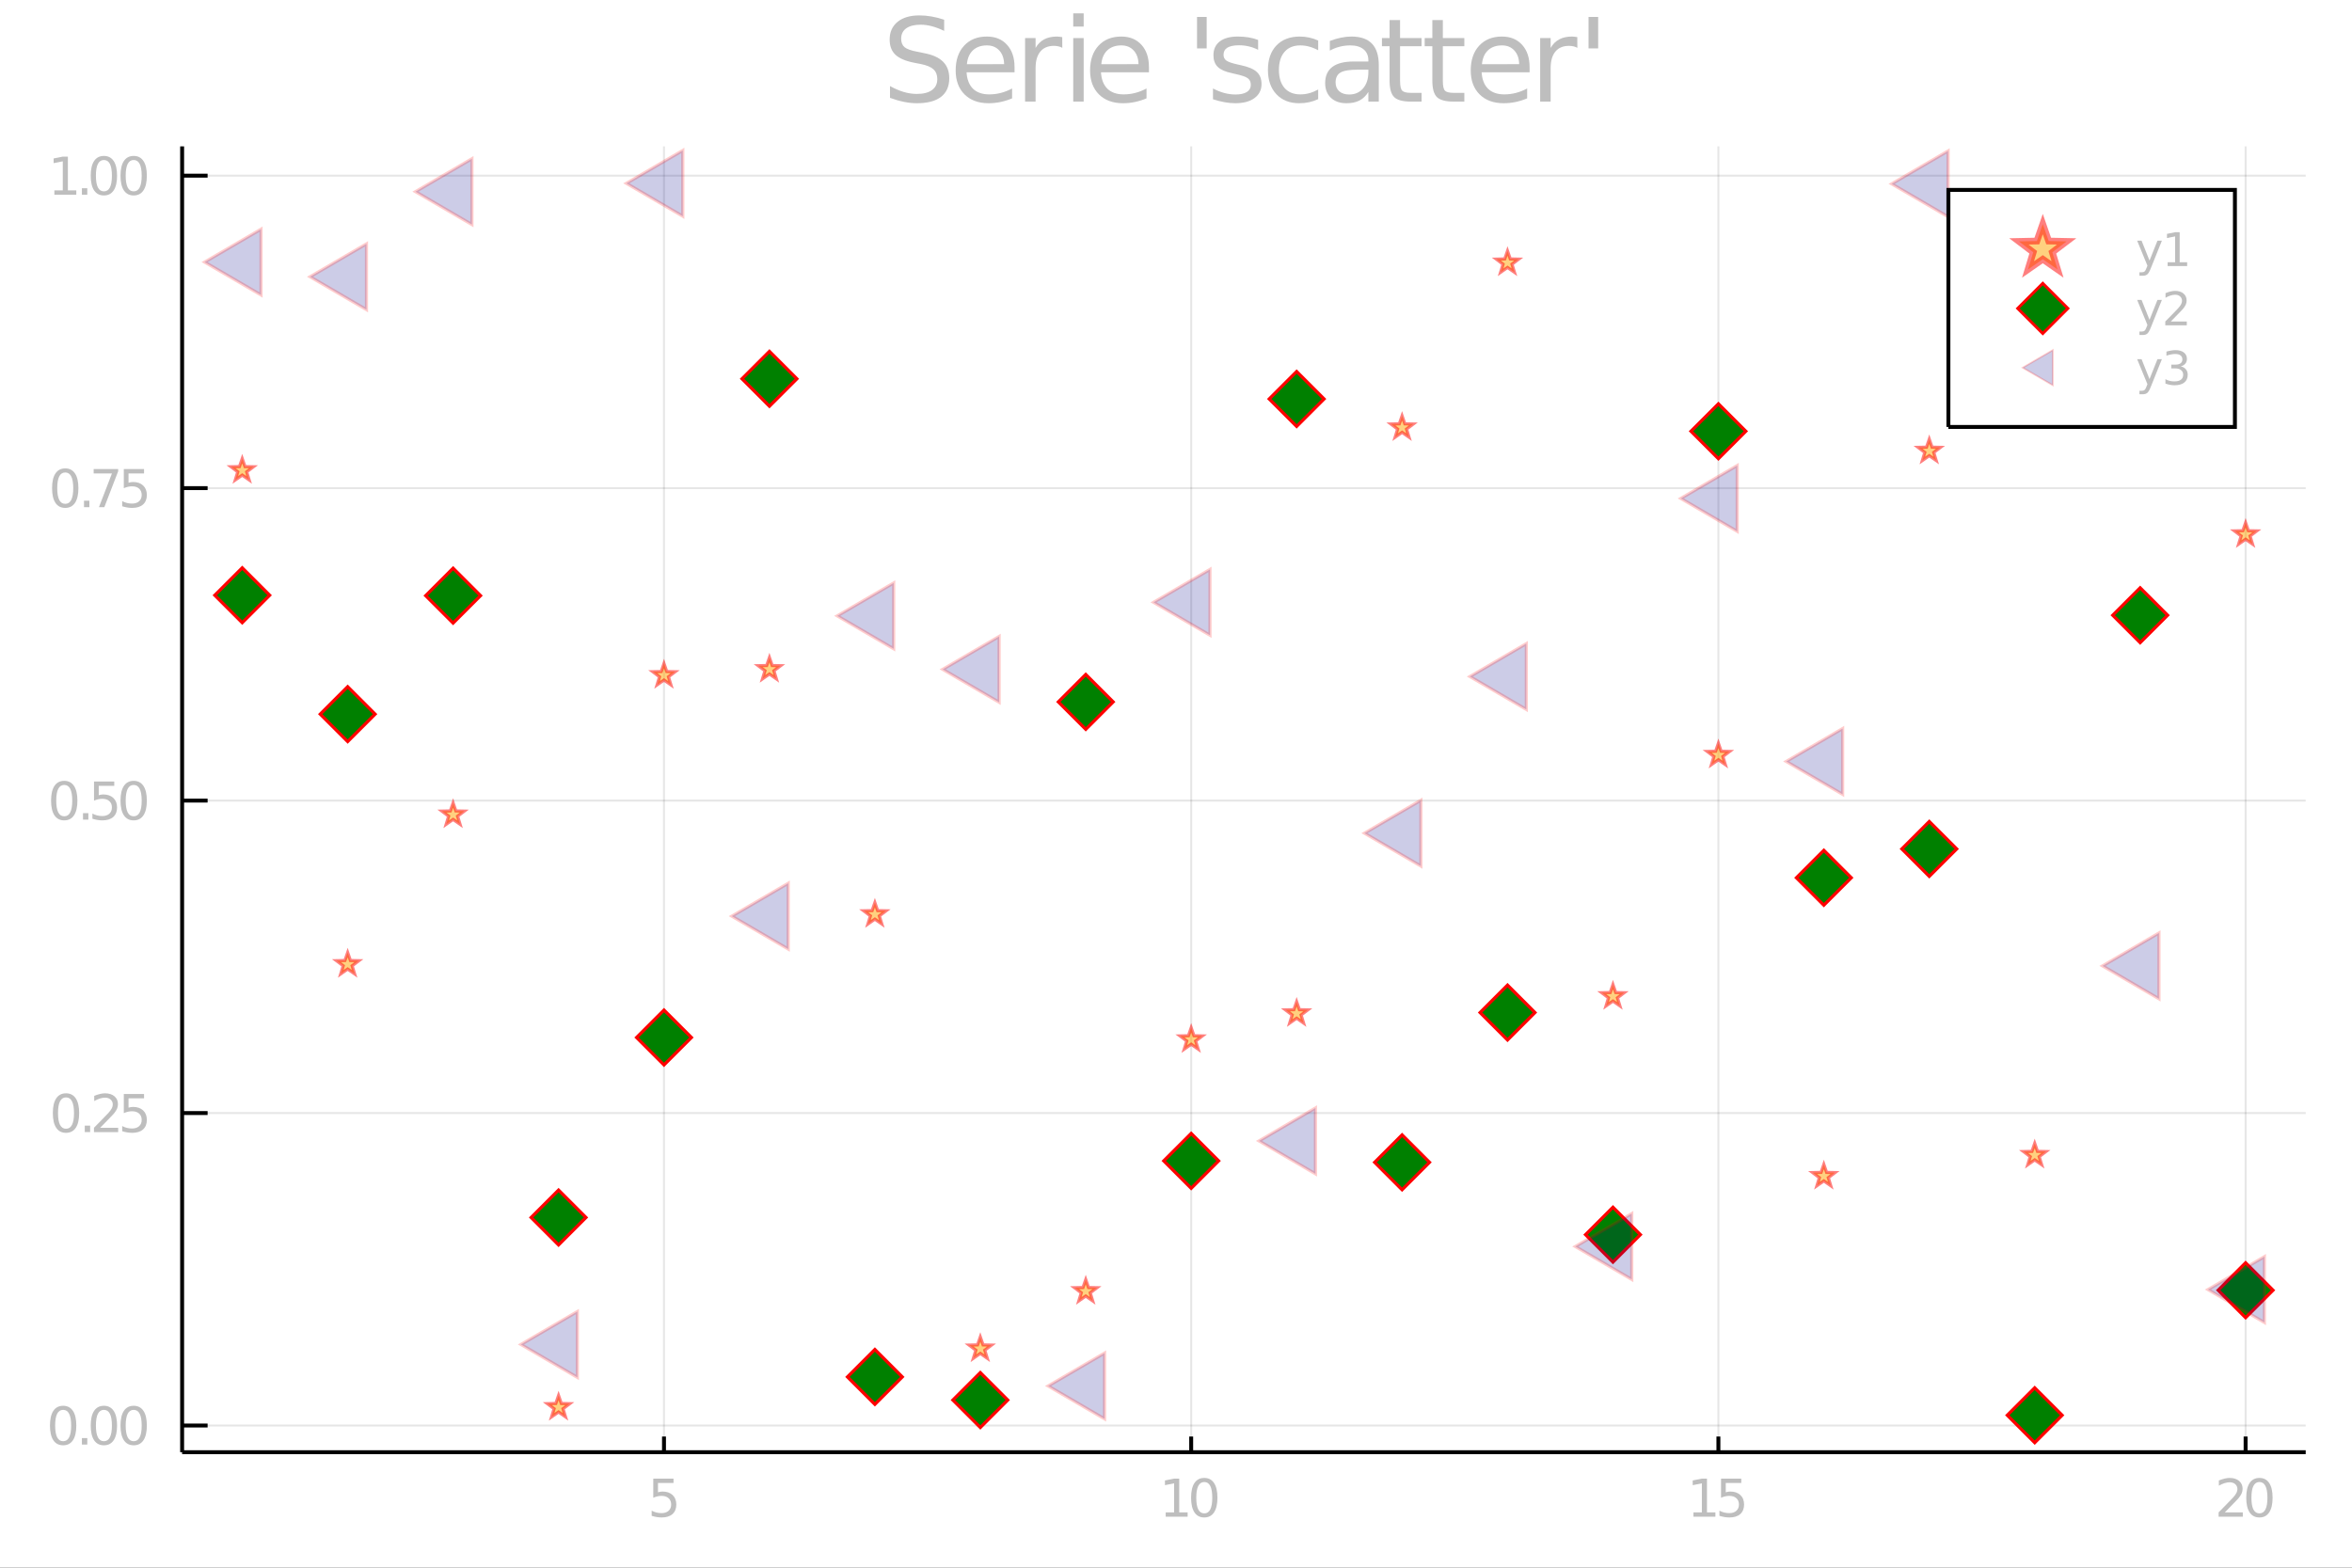 <?xml version="1.0" encoding="utf-8"?>
<svg xmlns="http://www.w3.org/2000/svg" xmlns:xlink="http://www.w3.org/1999/xlink" width="600" height="400" viewBox="0 0 2400 1600">
<rect x="0" y="0" width="2400" height="1600" fill="#333333" stroke="none"/>
<defs>
  <clipPath id="clip750">
    <rect x="0" y="0" width="2400" height="1600"/>
  </clipPath>
</defs>
<path clip-path="url(#clip750)" d="
M0 1600 L2400 1600 L2400 0 L0 0  Z
  " fill="#ffffff" fill-rule="evenodd" fill-opacity="1"/>
<defs>
  <clipPath id="clip751">
    <rect x="480" y="0" width="1681" height="1600"/>
  </clipPath>
</defs>
<path clip-path="url(#clip750)" d="
M185.846 1482.13 L2352.76 1482.13 L2352.76 149.392 L185.846 149.392  Z
  " fill="#ffffff" fill-rule="evenodd" fill-opacity="1"/>
<defs>
  <clipPath id="clip752">
    <rect x="185" y="149" width="2168" height="1334"/>
  </clipPath>
</defs>
<polyline clip-path="url(#clip752)" style="stroke:#000000; stroke-width:2; stroke-opacity:0.1; fill:none" points="
  677.543,1482.13 677.543,149.392 
  "/>
<polyline clip-path="url(#clip752)" style="stroke:#000000; stroke-width:2; stroke-opacity:0.1; fill:none" points="
  1215.5,1482.13 1215.5,149.392 
  "/>
<polyline clip-path="url(#clip752)" style="stroke:#000000; stroke-width:2; stroke-opacity:0.1; fill:none" points="
  1753.47,1482.13 1753.47,149.392 
  "/>
<polyline clip-path="url(#clip752)" style="stroke:#000000; stroke-width:2; stroke-opacity:0.1; fill:none" points="
  2291.43,1482.13 2291.43,149.392 
  "/>
<polyline clip-path="url(#clip750)" style="stroke:#000000; stroke-width:4; stroke-opacity:1; fill:none" points="
  185.846,1482.13 2352.76,1482.13 
  "/>
<polyline clip-path="url(#clip750)" style="stroke:#000000; stroke-width:4; stroke-opacity:1; fill:none" points="
  677.543,1482.13 677.543,1466.14 
  "/>
<polyline clip-path="url(#clip750)" style="stroke:#000000; stroke-width:4; stroke-opacity:1; fill:none" points="
  1215.5,1482.13 1215.5,1466.14 
  "/>
<polyline clip-path="url(#clip750)" style="stroke:#000000; stroke-width:4; stroke-opacity:1; fill:none" points="
  1753.47,1482.13 1753.47,1466.14 
  "/>
<polyline clip-path="url(#clip750)" style="stroke:#000000; stroke-width:4; stroke-opacity:1; fill:none" points="
  2291.43,1482.13 2291.43,1466.14 
  "/>
<path clip-path="url(#clip750)" d="M 0 0 M666.605 1509.1 L687.256 1509.1 L687.256 1513.53 L671.423 1513.53 L671.423 1523.06 Q672.569 1522.67 673.715 1522.49 Q674.861 1522.28 676.006 1522.28 Q682.517 1522.28 686.319 1525.85 Q690.121 1529.42 690.121 1535.51 Q690.121 1541.79 686.215 1545.28 Q682.308 1548.74 675.199 1548.74 Q672.751 1548.74 670.199 1548.32 Q667.673 1547.91 664.965 1547.07 L664.965 1541.79 Q667.309 1543.06 669.809 1543.69 Q672.309 1544.31 675.095 1544.31 Q679.6 1544.31 682.23 1541.94 Q684.861 1539.57 684.861 1535.51 Q684.861 1531.45 682.23 1529.08 Q679.6 1526.71 675.095 1526.71 Q672.986 1526.71 670.876 1527.18 Q668.793 1527.65 666.605 1528.64 L666.605 1509.1 Z" fill="#bebebe" fill-rule="evenodd" fill-opacity="1" /><path clip-path="url(#clip750)" d="M 0 0 M1189.49 1543.56 L1198.08 1543.56 L1198.08 1513.9 L1188.73 1515.77 L1188.73 1510.98 L1198.03 1509.1 L1203.29 1509.1 L1203.29 1543.56 L1211.88 1543.56 L1211.88 1547.98 L1189.49 1547.98 L1189.49 1543.56 Z" fill="#bebebe" fill-rule="evenodd" fill-opacity="1" /><path clip-path="url(#clip750)" d="M 0 0 M1228.84 1512.57 Q1224.78 1512.57 1222.72 1516.58 Q1220.69 1520.56 1220.69 1528.58 Q1220.69 1536.58 1222.72 1540.59 Q1224.78 1544.57 1228.84 1544.57 Q1232.93 1544.57 1234.96 1540.59 Q1237.01 1536.58 1237.01 1528.58 Q1237.01 1520.56 1234.96 1516.58 Q1232.93 1512.57 1228.84 1512.57 M1228.84 1508.4 Q1235.37 1508.4 1238.81 1513.58 Q1242.28 1518.74 1242.28 1528.58 Q1242.28 1538.4 1238.81 1543.58 Q1235.37 1548.74 1228.84 1548.74 Q1222.3 1548.74 1218.84 1543.58 Q1215.4 1538.4 1215.4 1528.58 Q1215.4 1518.74 1218.84 1513.58 Q1222.3 1508.4 1228.84 1508.4 Z" fill="#bebebe" fill-rule="evenodd" fill-opacity="1" /><path clip-path="url(#clip750)" d="M 0 0 M1728.01 1543.56 L1736.6 1543.56 L1736.6 1513.9 L1727.26 1515.77 L1727.26 1510.98 L1736.55 1509.1 L1741.81 1509.1 L1741.81 1543.56 L1750.41 1543.56 L1750.41 1547.98 L1728.01 1547.98 L1728.01 1543.56 Z" fill="#bebebe" fill-rule="evenodd" fill-opacity="1" /><path clip-path="url(#clip750)" d="M 0 0 M1756.16 1509.1 L1776.81 1509.1 L1776.81 1513.53 L1760.98 1513.53 L1760.98 1523.06 Q1762.13 1522.67 1763.27 1522.49 Q1764.42 1522.28 1765.56 1522.28 Q1772.07 1522.28 1775.88 1525.85 Q1779.68 1529.42 1779.68 1535.51 Q1779.68 1541.79 1775.77 1545.28 Q1771.86 1548.74 1764.76 1548.74 Q1762.31 1548.74 1759.76 1548.32 Q1757.23 1547.91 1754.52 1547.07 L1754.52 1541.79 Q1756.86 1543.06 1759.36 1543.69 Q1761.86 1544.31 1764.65 1544.31 Q1769.16 1544.31 1771.79 1541.94 Q1774.42 1539.57 1774.42 1535.51 Q1774.42 1531.45 1771.79 1529.08 Q1769.16 1526.71 1764.65 1526.71 Q1762.54 1526.71 1760.43 1527.18 Q1758.35 1527.65 1756.16 1528.64 L1756.16 1509.1 Z" fill="#bebebe" fill-rule="evenodd" fill-opacity="1" /><path clip-path="url(#clip750)" d="M 0 0 M2270.22 1543.56 L2288.58 1543.56 L2288.58 1547.98 L2263.89 1547.98 L2263.89 1543.56 Q2266.88 1540.46 2272.04 1535.25 Q2277.22 1530.02 2278.55 1528.5 Q2281.08 1525.67 2282.07 1523.71 Q2283.08 1521.73 2283.08 1519.83 Q2283.08 1516.73 2280.89 1514.78 Q2278.73 1512.83 2275.24 1512.83 Q2272.77 1512.83 2270.01 1513.69 Q2267.27 1514.55 2264.15 1516.29 L2264.15 1510.98 Q2267.33 1509.7 2270.09 1509.05 Q2272.85 1508.4 2275.14 1508.4 Q2281.18 1508.4 2284.77 1511.42 Q2288.37 1514.44 2288.37 1519.49 Q2288.37 1521.89 2287.46 1524.05 Q2286.57 1526.19 2284.2 1529.1 Q2283.55 1529.86 2280.06 1533.48 Q2276.57 1537.07 2270.22 1543.56 Z" fill="#bebebe" fill-rule="evenodd" fill-opacity="1" /><path clip-path="url(#clip750)" d="M 0 0 M2305.53 1512.57 Q2301.47 1512.57 2299.41 1516.58 Q2297.38 1520.56 2297.38 1528.58 Q2297.38 1536.58 2299.41 1540.59 Q2301.47 1544.57 2305.53 1544.57 Q2309.62 1544.57 2311.65 1540.59 Q2313.71 1536.58 2313.71 1528.58 Q2313.71 1520.56 2311.65 1516.58 Q2309.62 1512.57 2305.53 1512.57 M2305.53 1508.4 Q2312.07 1508.4 2315.5 1513.58 Q2318.97 1518.74 2318.97 1528.58 Q2318.97 1538.4 2315.5 1543.58 Q2312.07 1548.74 2305.53 1548.74 Q2298.99 1548.74 2295.53 1543.58 Q2292.09 1538.4 2292.09 1528.58 Q2292.09 1518.74 2295.53 1513.58 Q2298.99 1508.4 2305.53 1508.4 Z" fill="#bebebe" fill-rule="evenodd" fill-opacity="1" /><polyline clip-path="url(#clip752)" style="stroke:#000000; stroke-width:2; stroke-opacity:0.1; fill:none" points="
  185.846,1454.9 2352.76,1454.9 
  "/>
<polyline clip-path="url(#clip752)" style="stroke:#000000; stroke-width:2; stroke-opacity:0.1; fill:none" points="
  185.846,1135.99 2352.76,1135.99 
  "/>
<polyline clip-path="url(#clip752)" style="stroke:#000000; stroke-width:2; stroke-opacity:0.1; fill:none" points="
  185.846,817.091 2352.76,817.091 
  "/>
<polyline clip-path="url(#clip752)" style="stroke:#000000; stroke-width:2; stroke-opacity:0.1; fill:none" points="
  185.846,498.187 2352.76,498.187 
  "/>
<polyline clip-path="url(#clip752)" style="stroke:#000000; stroke-width:2; stroke-opacity:0.1; fill:none" points="
  185.846,179.283 2352.76,179.283 
  "/>
<polyline clip-path="url(#clip750)" style="stroke:#000000; stroke-width:4; stroke-opacity:1; fill:none" points="
  185.846,1482.13 185.846,149.392 
  "/>
<polyline clip-path="url(#clip750)" style="stroke:#000000; stroke-width:4; stroke-opacity:1; fill:none" points="
  185.846,1454.9 211.849,1454.9 
  "/>
<polyline clip-path="url(#clip750)" style="stroke:#000000; stroke-width:4; stroke-opacity:1; fill:none" points="
  185.846,1135.99 211.849,1135.99 
  "/>
<polyline clip-path="url(#clip750)" style="stroke:#000000; stroke-width:4; stroke-opacity:1; fill:none" points="
  185.846,817.091 211.849,817.091 
  "/>
<polyline clip-path="url(#clip750)" style="stroke:#000000; stroke-width:4; stroke-opacity:1; fill:none" points="
  185.846,498.187 211.849,498.187 
  "/>
<polyline clip-path="url(#clip750)" style="stroke:#000000; stroke-width:4; stroke-opacity:1; fill:none" points="
  185.846,179.283 211.849,179.283 
  "/>
<path clip-path="url(#clip750)" d="M 0 0 M64.43 1438.92 Q60.367 1438.92 58.31 1442.93 Q56.279 1446.92 56.279 1454.94 Q56.279 1462.93 58.31 1466.94 Q60.367 1470.93 64.43 1470.93 Q68.518 1470.93 70.549 1466.94 Q72.607 1462.93 72.607 1454.94 Q72.607 1446.92 70.549 1442.93 Q68.518 1438.92 64.43 1438.92 M64.43 1434.76 Q70.966 1434.76 74.403 1439.94 Q77.867 1445.09 77.867 1454.94 Q77.867 1464.75 74.403 1469.94 Q70.966 1475.09 64.43 1475.09 Q57.893 1475.09 54.43 1469.94 Q50.992 1464.75 50.992 1454.94 Q50.992 1445.09 54.43 1439.94 Q57.893 1434.76 64.43 1434.76 Z" fill="#bebebe" fill-rule="evenodd" fill-opacity="1" /><path clip-path="url(#clip750)" d="M 0 0 M83.57 1467.72 L89.065 1467.72 L89.065 1474.34 L83.57 1474.34 L83.57 1467.72 Z" fill="#bebebe" fill-rule="evenodd" fill-opacity="1" /><path clip-path="url(#clip750)" d="M 0 0 M106.018 1438.92 Q101.955 1438.92 99.898 1442.93 Q97.867 1446.92 97.867 1454.94 Q97.867 1462.93 99.898 1466.94 Q101.955 1470.93 106.018 1470.93 Q110.106 1470.93 112.138 1466.94 Q114.195 1462.93 114.195 1454.94 Q114.195 1446.92 112.138 1442.93 Q110.106 1438.92 106.018 1438.92 M106.018 1434.76 Q112.554 1434.76 115.992 1439.94 Q119.455 1445.09 119.455 1454.94 Q119.455 1464.75 115.992 1469.94 Q112.554 1475.09 106.018 1475.09 Q99.481 1475.09 96.018 1469.94 Q92.58 1464.75 92.58 1454.94 Q92.58 1445.09 96.018 1439.94 Q99.481 1434.76 106.018 1434.76 Z" fill="#bebebe" fill-rule="evenodd" fill-opacity="1" /><path clip-path="url(#clip750)" d="M 0 0 M136.408 1438.92 Q132.346 1438.92 130.289 1442.93 Q128.257 1446.92 128.257 1454.94 Q128.257 1462.93 130.289 1466.94 Q132.346 1470.93 136.408 1470.93 Q140.497 1470.93 142.528 1466.94 Q144.585 1462.93 144.585 1454.94 Q144.585 1446.92 142.528 1442.93 Q140.497 1438.92 136.408 1438.92 M136.408 1434.76 Q142.945 1434.76 146.382 1439.94 Q149.846 1445.09 149.846 1454.94 Q149.846 1464.75 146.382 1469.94 Q142.945 1475.09 136.408 1475.09 Q129.872 1475.09 126.408 1469.94 Q122.971 1464.75 122.971 1454.94 Q122.971 1445.09 126.408 1439.94 Q129.872 1434.76 136.408 1434.76 Z" fill="#bebebe" fill-rule="evenodd" fill-opacity="1" /><path clip-path="url(#clip750)" d="M 0 0 M67.346 1120.02 Q63.284 1120.02 61.226 1124.03 Q59.195 1128.01 59.195 1136.03 Q59.195 1144.03 61.226 1148.04 Q63.284 1152.02 67.346 1152.02 Q71.435 1152.02 73.466 1148.04 Q75.523 1144.03 75.523 1136.03 Q75.523 1128.01 73.466 1124.03 Q71.435 1120.02 67.346 1120.02 M67.346 1115.85 Q73.883 1115.85 77.32 1121.03 Q80.784 1126.19 80.784 1136.03 Q80.784 1145.85 77.32 1151.03 Q73.883 1156.19 67.346 1156.19 Q60.81 1156.19 57.346 1151.03 Q53.909 1145.85 53.909 1136.03 Q53.909 1126.19 57.346 1121.03 Q60.81 1115.85 67.346 1115.85 Z" fill="#bebebe" fill-rule="evenodd" fill-opacity="1" /><path clip-path="url(#clip750)" d="M 0 0 M86.487 1148.82 L91.981 1148.82 L91.981 1155.43 L86.487 1155.43 L86.487 1148.82 Z" fill="#bebebe" fill-rule="evenodd" fill-opacity="1" /><path clip-path="url(#clip750)" d="M 0 0 M102.216 1151.01 L120.575 1151.01 L120.575 1155.43 L95.888 1155.43 L95.888 1151.01 Q98.882 1147.91 104.039 1142.7 Q109.221 1137.47 110.549 1135.96 Q113.075 1133.12 114.065 1131.16 Q115.08 1129.18 115.08 1127.28 Q115.08 1124.18 112.893 1122.23 Q110.731 1120.28 107.242 1120.28 Q104.768 1120.28 102.007 1121.14 Q99.273 1122 96.148 1123.74 L96.148 1118.43 Q99.325 1117.15 102.086 1116.5 Q104.846 1115.85 107.138 1115.85 Q113.179 1115.85 116.773 1118.87 Q120.367 1121.89 120.367 1126.94 Q120.367 1129.34 119.455 1131.5 Q118.57 1133.64 116.2 1136.55 Q115.549 1137.31 112.06 1140.93 Q108.57 1144.52 102.216 1151.01 Z" fill="#bebebe" fill-rule="evenodd" fill-opacity="1" /><path clip-path="url(#clip750)" d="M 0 0 M126.33 1116.55 L146.981 1116.55 L146.981 1120.98 L131.148 1120.98 L131.148 1130.51 Q132.294 1130.12 133.44 1129.94 Q134.585 1129.73 135.731 1129.73 Q142.242 1129.73 146.044 1133.3 Q149.846 1136.87 149.846 1142.96 Q149.846 1149.24 145.94 1152.73 Q142.033 1156.19 134.924 1156.19 Q132.476 1156.19 129.924 1155.77 Q127.398 1155.36 124.69 1154.52 L124.69 1149.24 Q127.033 1150.51 129.533 1151.14 Q132.033 1151.76 134.82 1151.76 Q139.325 1151.76 141.955 1149.39 Q144.585 1147.02 144.585 1142.96 Q144.585 1138.9 141.955 1136.53 Q139.325 1134.16 134.82 1134.16 Q132.71 1134.16 130.601 1134.63 Q128.518 1135.1 126.33 1136.09 L126.33 1116.55 Z" fill="#bebebe" fill-rule="evenodd" fill-opacity="1" /><path clip-path="url(#clip750)" d="M 0 0 M65.549 801.114 Q61.487 801.114 59.43 805.124 Q57.398 809.109 57.398 817.13 Q57.398 825.124 59.43 829.135 Q61.487 833.119 65.549 833.119 Q69.638 833.119 71.669 829.135 Q73.726 825.124 73.726 817.13 Q73.726 809.109 71.669 805.124 Q69.638 801.114 65.549 801.114 M65.549 796.947 Q72.086 796.947 75.523 802.13 Q78.987 807.286 78.987 817.13 Q78.987 826.947 75.523 832.13 Q72.086 837.286 65.549 837.286 Q59.013 837.286 55.549 832.13 Q52.112 826.947 52.112 817.13 Q52.112 807.286 55.549 802.13 Q59.013 796.947 65.549 796.947 Z" fill="#bebebe" fill-rule="evenodd" fill-opacity="1" /><path clip-path="url(#clip750)" d="M 0 0 M84.69 829.916 L90.185 829.916 L90.185 836.531 L84.69 836.531 L84.69 829.916 Z" fill="#bebebe" fill-rule="evenodd" fill-opacity="1" /><path clip-path="url(#clip750)" d="M 0 0 M95.94 797.651 L116.591 797.651 L116.591 802.078 L100.757 802.078 L100.757 811.609 Q101.903 811.218 103.049 811.036 Q104.195 810.828 105.341 810.828 Q111.851 810.828 115.653 814.395 Q119.455 817.963 119.455 824.057 Q119.455 830.333 115.549 833.822 Q111.643 837.286 104.534 837.286 Q102.086 837.286 99.534 836.869 Q97.007 836.452 94.299 835.619 L94.299 830.333 Q96.643 831.609 99.143 832.234 Q101.643 832.859 104.429 832.859 Q108.935 832.859 111.565 830.489 Q114.195 828.119 114.195 824.057 Q114.195 819.994 111.565 817.624 Q108.935 815.255 104.429 815.255 Q102.32 815.255 100.211 815.723 Q98.127 816.192 95.94 817.182 L95.94 797.651 Z" fill="#bebebe" fill-rule="evenodd" fill-opacity="1" /><path clip-path="url(#clip750)" d="M 0 0 M136.408 801.114 Q132.346 801.114 130.289 805.124 Q128.257 809.109 128.257 817.13 Q128.257 825.124 130.289 829.135 Q132.346 833.119 136.408 833.119 Q140.497 833.119 142.528 829.135 Q144.585 825.124 144.585 817.13 Q144.585 809.109 142.528 805.124 Q140.497 801.114 136.408 801.114 M136.408 796.947 Q142.945 796.947 146.382 802.13 Q149.846 807.286 149.846 817.13 Q149.846 826.947 146.382 832.13 Q142.945 837.286 136.408 837.286 Q129.872 837.286 126.408 832.13 Q122.971 826.947 122.971 817.13 Q122.971 807.286 126.408 802.13 Q129.872 796.947 136.408 796.947 Z" fill="#bebebe" fill-rule="evenodd" fill-opacity="1" /><path clip-path="url(#clip750)" d="M 0 0 M66.565 482.21 Q62.502 482.21 60.445 486.221 Q58.414 490.205 58.414 498.226 Q58.414 506.221 60.445 510.231 Q62.502 514.215 66.565 514.215 Q70.653 514.215 72.685 510.231 Q74.742 506.221 74.742 498.226 Q74.742 490.205 72.685 486.221 Q70.653 482.21 66.565 482.21 M66.565 478.044 Q73.101 478.044 76.539 483.226 Q80.002 488.382 80.002 498.226 Q80.002 508.043 76.539 513.226 Q73.101 518.382 66.565 518.382 Q60.029 518.382 56.565 513.226 Q53.127 508.043 53.127 498.226 Q53.127 488.382 56.565 483.226 Q60.029 478.044 66.565 478.044 Z" fill="#bebebe" fill-rule="evenodd" fill-opacity="1" /><path clip-path="url(#clip750)" d="M 0 0 M85.706 511.012 L91.2 511.012 L91.2 517.627 L85.706 517.627 L85.706 511.012 Z" fill="#bebebe" fill-rule="evenodd" fill-opacity="1" /><path clip-path="url(#clip750)" d="M 0 0 M95.575 478.747 L120.575 478.747 L120.575 480.986 L106.461 517.627 L100.966 517.627 L114.247 483.174 L95.575 483.174 L95.575 478.747 Z" fill="#bebebe" fill-rule="evenodd" fill-opacity="1" /><path clip-path="url(#clip750)" d="M 0 0 M126.33 478.747 L146.981 478.747 L146.981 483.174 L131.148 483.174 L131.148 492.705 Q132.294 492.314 133.44 492.132 Q134.585 491.924 135.731 491.924 Q142.242 491.924 146.044 495.491 Q149.846 499.059 149.846 505.153 Q149.846 511.429 145.94 514.918 Q142.033 518.382 134.924 518.382 Q132.476 518.382 129.924 517.965 Q127.398 517.549 124.69 516.715 L124.69 511.429 Q127.033 512.705 129.533 513.33 Q132.033 513.955 134.82 513.955 Q139.325 513.955 141.955 511.585 Q144.585 509.215 144.585 505.153 Q144.585 501.09 141.955 498.721 Q139.325 496.351 134.82 496.351 Q132.71 496.351 130.601 496.82 Q128.518 497.288 126.33 498.278 L126.33 478.747 Z" fill="#bebebe" fill-rule="evenodd" fill-opacity="1" /><path clip-path="url(#clip750)" d="M 0 0 M55.471 194.296 L64.065 194.296 L64.065 164.635 L54.716 166.51 L54.716 161.718 L64.013 159.843 L69.273 159.843 L69.273 194.296 L77.867 194.296 L77.867 198.723 L55.471 198.723 L55.471 194.296 Z" fill="#bebebe" fill-rule="evenodd" fill-opacity="1" /><path clip-path="url(#clip750)" d="M 0 0 M83.57 192.108 L89.065 192.108 L89.065 198.723 L83.57 198.723 L83.57 192.108 Z" fill="#bebebe" fill-rule="evenodd" fill-opacity="1" /><path clip-path="url(#clip750)" d="M 0 0 M106.018 163.306 Q101.955 163.306 99.898 167.317 Q97.867 171.301 97.867 179.322 Q97.867 187.317 99.898 191.327 Q101.955 195.311 106.018 195.311 Q110.106 195.311 112.138 191.327 Q114.195 187.317 114.195 179.322 Q114.195 171.301 112.138 167.317 Q110.106 163.306 106.018 163.306 M106.018 159.14 Q112.554 159.14 115.992 164.322 Q119.455 169.478 119.455 179.322 Q119.455 189.14 115.992 194.322 Q112.554 199.478 106.018 199.478 Q99.481 199.478 96.018 194.322 Q92.58 189.14 92.58 179.322 Q92.58 169.478 96.018 164.322 Q99.481 159.14 106.018 159.14 Z" fill="#bebebe" fill-rule="evenodd" fill-opacity="1" /><path clip-path="url(#clip750)" d="M 0 0 M136.408 163.306 Q132.346 163.306 130.289 167.317 Q128.257 171.301 128.257 179.322 Q128.257 187.317 130.289 191.327 Q132.346 195.311 136.408 195.311 Q140.497 195.311 142.528 191.327 Q144.585 187.317 144.585 179.322 Q144.585 171.301 142.528 167.317 Q140.497 163.306 136.408 163.306 M136.408 159.14 Q142.945 159.14 146.382 164.322 Q149.846 169.478 149.846 179.322 Q149.846 189.14 146.382 194.322 Q142.945 199.478 136.408 199.478 Q129.872 199.478 126.408 194.322 Q122.971 189.14 122.971 179.322 Q122.971 169.478 126.408 164.322 Q129.872 159.14 136.408 159.14 Z" fill="#bebebe" fill-rule="evenodd" fill-opacity="1" /><path clip-path="url(#clip750)" d="M 0 0 M963.429 20.116 L963.429 31.516 Q956.774 28.333 950.871 26.771 Q944.968 25.208 939.47 25.208 Q929.922 25.208 924.714 28.912 Q919.563 32.616 919.563 39.444 Q919.563 45.173 922.977 48.125 Q926.45 51.018 936.056 52.812 L943.116 54.259 Q956.195 56.747 962.387 63.055 Q968.637 69.305 968.637 79.838 Q968.637 92.395 960.188 98.877 Q951.797 105.358 935.535 105.358 Q929.401 105.358 922.457 103.969 Q915.57 102.58 908.163 99.861 L908.163 87.824 Q915.281 91.817 922.109 93.842 Q928.938 95.868 935.535 95.868 Q945.547 95.868 950.987 91.932 Q956.426 87.997 956.426 80.706 Q956.426 74.34 952.491 70.752 Q948.614 67.164 939.702 65.37 L932.584 63.981 Q919.505 61.377 913.66 55.822 Q907.816 50.266 907.816 40.37 Q907.816 28.912 915.859 22.315 Q923.961 15.717 938.139 15.717 Q944.216 15.717 950.524 16.817 Q956.831 17.917 963.429 20.116 Z" fill="#bebebe" fill-rule="evenodd" fill-opacity="1" /><path clip-path="url(#clip750)" d="M 0 0 M1035.25 68.611 L1035.25 73.819 L986.287 73.819 Q986.982 84.814 992.884 90.601 Q998.845 96.331 1009.44 96.331 Q1015.57 96.331 1021.3 94.826 Q1027.09 93.321 1032.76 90.312 L1032.76 100.381 Q1027.03 102.812 1021.01 104.085 Q1014.99 105.358 1008.8 105.358 Q993.29 105.358 984.204 96.331 Q975.176 87.303 975.176 71.909 Q975.176 55.995 983.741 46.678 Q992.364 37.303 1006.95 37.303 Q1020.03 37.303 1027.61 45.752 Q1035.25 54.143 1035.25 68.611 M1024.6 65.486 Q1024.48 56.747 1019.68 51.539 Q1014.93 46.331 1007.06 46.331 Q998.151 46.331 992.769 51.365 Q987.445 56.4 986.635 65.544 L1024.6 65.486 Z" fill="#bebebe" fill-rule="evenodd" fill-opacity="1" /><path clip-path="url(#clip750)" d="M 0 0 M1083.97 48.819 Q1082.18 47.778 1080.04 47.315 Q1077.95 46.794 1075.41 46.794 Q1066.38 46.794 1061.52 52.697 Q1056.72 58.541 1056.72 69.537 L1056.72 103.68 L1046.01 103.68 L1046.01 38.865 L1056.72 38.865 L1056.72 48.935 Q1060.07 43.032 1065.45 40.197 Q1070.84 37.303 1078.53 37.303 Q1079.63 37.303 1080.96 37.477 Q1082.29 37.592 1083.91 37.882 L1083.97 48.819 Z" fill="#bebebe" fill-rule="evenodd" fill-opacity="1" /><path clip-path="url(#clip750)" d="M 0 0 M1095.14 38.865 L1105.79 38.865 L1105.79 103.68 L1095.14 103.68 L1095.14 38.865 M1095.14 13.634 L1105.79 13.634 L1105.79 27.118 L1095.14 27.118 L1095.14 13.634 Z" fill="#bebebe" fill-rule="evenodd" fill-opacity="1" /><path clip-path="url(#clip750)" d="M 0 0 M1172.4 68.611 L1172.4 73.819 L1123.44 73.819 Q1124.13 84.814 1130.04 90.601 Q1136 96.331 1146.59 96.331 Q1152.72 96.331 1158.45 94.826 Q1164.24 93.321 1169.91 90.312 L1169.91 100.381 Q1164.18 102.812 1158.16 104.085 Q1152.14 105.358 1145.95 105.358 Q1130.44 105.358 1121.36 96.331 Q1112.33 87.303 1112.33 71.909 Q1112.33 55.995 1120.89 46.678 Q1129.52 37.303 1144.1 37.303 Q1157.18 37.303 1164.76 45.752 Q1172.4 54.143 1172.4 68.611 M1161.75 65.486 Q1161.63 56.747 1156.83 51.539 Q1152.09 46.331 1144.21 46.331 Q1135.3 46.331 1129.92 51.365 Q1124.6 56.4 1123.79 65.544 L1161.75 65.486 Z" fill="#bebebe" fill-rule="evenodd" fill-opacity="1" /><path clip-path="url(#clip750)" d="M 0 0 M1231.31 17.28 L1231.31 49.398 L1221.47 49.398 L1221.47 17.28 L1231.31 17.28 Z" fill="#bebebe" fill-rule="evenodd" fill-opacity="1" /><path clip-path="url(#clip750)" d="M 0 0 M1283.8 40.775 L1283.8 50.845 Q1279.28 48.53 1274.42 47.372 Q1269.56 46.215 1264.35 46.215 Q1256.42 46.215 1252.43 48.646 Q1248.5 51.076 1248.5 55.937 Q1248.5 59.641 1251.33 61.782 Q1254.17 63.865 1262.73 65.775 L1266.38 66.585 Q1277.72 69.016 1282.47 73.472 Q1287.27 77.87 1287.27 85.798 Q1287.27 94.826 1280.09 100.092 Q1272.98 105.358 1260.48 105.358 Q1255.27 105.358 1249.6 104.317 Q1243.98 103.333 1237.73 101.307 L1237.73 90.312 Q1243.64 93.379 1249.36 94.942 Q1255.09 96.446 1260.71 96.446 Q1268.23 96.446 1272.28 93.9 Q1276.33 91.296 1276.33 86.608 Q1276.33 82.268 1273.38 79.953 Q1270.49 77.638 1260.59 75.497 L1256.89 74.629 Q1246.99 72.546 1242.59 68.263 Q1238.2 63.923 1238.2 56.4 Q1238.2 47.257 1244.68 42.28 Q1251.16 37.303 1263.08 37.303 Q1268.98 37.303 1274.19 38.171 Q1279.4 39.039 1283.8 40.775 Z" fill="#bebebe" fill-rule="evenodd" fill-opacity="1" /><path clip-path="url(#clip750)" d="M 0 0 M1345.08 41.354 L1345.08 51.308 Q1340.57 48.819 1336 47.604 Q1331.48 46.331 1326.85 46.331 Q1316.49 46.331 1310.76 52.928 Q1305.04 59.467 1305.04 71.331 Q1305.04 83.194 1310.76 89.791 Q1316.49 96.331 1326.85 96.331 Q1331.48 96.331 1336 95.115 Q1340.57 93.842 1345.08 91.354 L1345.08 101.192 Q1340.63 103.275 1335.82 104.317 Q1331.08 105.358 1325.7 105.358 Q1311.05 105.358 1302.43 96.157 Q1293.81 86.956 1293.81 71.331 Q1293.81 55.474 1302.49 46.389 Q1311.23 37.303 1326.39 37.303 Q1331.31 37.303 1336 38.345 Q1340.68 39.328 1345.08 41.354 Z" fill="#bebebe" fill-rule="evenodd" fill-opacity="1" /><path clip-path="url(#clip750)" d="M 0 0 M1385.71 71.099 Q1372.8 71.099 1367.82 74.05 Q1362.85 77.002 1362.85 84.12 Q1362.85 89.791 1366.55 93.148 Q1370.31 96.446 1376.74 96.446 Q1385.59 96.446 1390.91 90.196 Q1396.3 83.888 1396.3 73.472 L1396.3 71.099 L1385.71 71.099 M1406.94 66.701 L1406.94 103.68 L1396.3 103.68 L1396.3 93.842 Q1392.65 99.745 1387.21 102.58 Q1381.77 105.358 1373.9 105.358 Q1363.95 105.358 1358.04 99.803 Q1352.2 94.189 1352.2 84.814 Q1352.2 73.877 1359.49 68.321 Q1366.84 62.766 1381.37 62.766 L1396.3 62.766 L1396.3 61.724 Q1396.3 54.375 1391.44 50.382 Q1386.63 46.331 1377.89 46.331 Q1372.34 46.331 1367.07 47.662 Q1361.81 48.993 1356.95 51.655 L1356.95 41.817 Q1362.79 39.56 1368.29 38.46 Q1373.79 37.303 1378.99 37.303 Q1393.06 37.303 1400 44.595 Q1406.94 51.886 1406.94 66.701 Z" fill="#bebebe" fill-rule="evenodd" fill-opacity="1" /><path clip-path="url(#clip750)" d="M 0 0 M1428.65 20.463 L1428.65 38.865 L1450.58 38.865 L1450.58 47.141 L1428.65 47.141 L1428.65 82.326 Q1428.65 90.254 1430.79 92.511 Q1432.99 94.768 1439.64 94.768 L1450.58 94.768 L1450.58 103.68 L1439.64 103.68 Q1427.32 103.68 1422.63 99.108 Q1417.94 94.479 1417.94 82.326 L1417.94 47.141 L1410.13 47.141 L1410.13 38.865 L1417.94 38.865 L1417.94 20.463 L1428.65 20.463 Z" fill="#bebebe" fill-rule="evenodd" fill-opacity="1" /><path clip-path="url(#clip750)" d="M 0 0 M1472.28 20.463 L1472.28 38.865 L1494.21 38.865 L1494.21 47.141 L1472.28 47.141 L1472.28 82.326 Q1472.28 90.254 1474.42 92.511 Q1476.62 94.768 1483.28 94.768 L1494.21 94.768 L1494.21 103.68 L1483.28 103.68 Q1470.95 103.68 1466.26 99.108 Q1461.57 94.479 1461.57 82.326 L1461.57 47.141 L1453.76 47.141 L1453.76 38.865 L1461.57 38.865 L1461.57 20.463 L1472.28 20.463 Z" fill="#bebebe" fill-rule="evenodd" fill-opacity="1" /><path clip-path="url(#clip750)" d="M 0 0 M1560.82 68.611 L1560.82 73.819 L1511.86 73.819 Q1512.56 84.814 1518.46 90.601 Q1524.42 96.331 1535.01 96.331 Q1541.15 96.331 1546.87 94.826 Q1552.66 93.321 1558.33 90.312 L1558.33 100.381 Q1552.6 102.812 1546.59 104.085 Q1540.57 105.358 1534.37 105.358 Q1518.87 105.358 1509.78 96.331 Q1500.75 87.303 1500.75 71.909 Q1500.75 55.995 1509.32 46.678 Q1517.94 37.303 1532.52 37.303 Q1545.6 37.303 1553.18 45.752 Q1560.82 54.143 1560.82 68.611 M1550.17 65.486 Q1550.06 56.747 1545.25 51.539 Q1540.51 46.331 1532.64 46.331 Q1523.73 46.331 1518.34 51.365 Q1513.02 56.4 1512.21 65.544 L1550.17 65.486 Z" fill="#bebebe" fill-rule="evenodd" fill-opacity="1" /><path clip-path="url(#clip750)" d="M 0 0 M1609.55 48.819 Q1607.75 47.778 1605.61 47.315 Q1603.53 46.794 1600.98 46.794 Q1591.96 46.794 1587.09 52.697 Q1582.29 58.541 1582.29 69.537 L1582.29 103.68 L1571.59 103.68 L1571.59 38.865 L1582.29 38.865 L1582.29 48.935 Q1585.65 43.032 1591.03 40.197 Q1596.41 37.303 1604.11 37.303 Q1605.21 37.303 1606.54 37.477 Q1607.87 37.592 1609.49 37.882 L1609.55 48.819 Z" fill="#bebebe" fill-rule="evenodd" fill-opacity="1" /><path clip-path="url(#clip750)" d="M 0 0 M1630.79 17.28 L1630.79 49.398 L1620.95 49.398 L1620.95 17.28 L1630.79 17.28 Z" fill="#bebebe" fill-rule="evenodd" fill-opacity="1" /><path clip-path="url(#clip752)" d="M247.173 468.097 L244.353 476.209 L235.761 476.389 L242.613 481.585 L240.117 489.805 L247.173 484.897 L254.229 489.805 L251.733 481.585 L258.585 476.389 L249.993 476.209 L247.173 468.097 Z" fill="#ffa500" fill-rule="evenodd" fill-opacity="0.5" stroke="#ff0000" stroke-opacity="0.5" stroke-width="3.2"/>
<path clip-path="url(#clip752)" d="M354.766 972.207 L351.946 980.319 L343.354 980.499 L350.206 985.695 L347.71 993.915 L354.766 989.007 L361.822 993.915 L359.326 985.695 L366.178 980.499 L357.586 980.319 L354.766 972.207 Z" fill="#ffa500" fill-rule="evenodd" fill-opacity="0.5" stroke="#ff0000" stroke-opacity="0.5" stroke-width="3.2"/>
<path clip-path="url(#clip752)" d="M462.358 819.531 L459.538 827.643 L450.946 827.823 L457.798 833.019 L455.302 841.239 L462.358 836.331 L469.414 841.239 L466.918 833.019 L473.77 827.823 L465.178 827.643 L462.358 819.531 Z" fill="#ffa500" fill-rule="evenodd" fill-opacity="0.5" stroke="#ff0000" stroke-opacity="0.5" stroke-width="3.2"/>
<path clip-path="url(#clip752)" d="M569.95 1424.3 L567.13 1432.41 L558.538 1432.59 L565.39 1437.78 L562.894 1446 L569.95 1441.1 L577.006 1446 L574.51 1437.78 L581.362 1432.59 L572.77 1432.41 L569.95 1424.3 Z" fill="#ffa500" fill-rule="evenodd" fill-opacity="0.5" stroke="#ff0000" stroke-opacity="0.5" stroke-width="3.2"/>
<path clip-path="url(#clip752)" d="M677.543 677.264 L674.723 685.376 L666.131 685.556 L672.983 690.752 L670.487 698.972 L677.543 694.064 L684.599 698.972 L682.103 690.752 L688.955 685.556 L680.363 685.376 L677.543 677.264 Z" fill="#ffa500" fill-rule="evenodd" fill-opacity="0.5" stroke="#ff0000" stroke-opacity="0.5" stroke-width="3.2"/>
<path clip-path="url(#clip752)" d="M785.135 671.125 L782.315 679.237 L773.723 679.417 L780.575 684.613 L778.079 692.833 L785.135 687.925 L792.191 692.833 L789.695 684.613 L796.547 679.417 L787.955 679.237 L785.135 671.125 Z" fill="#ffa500" fill-rule="evenodd" fill-opacity="0.5" stroke="#ff0000" stroke-opacity="0.5" stroke-width="3.2"/>
<path clip-path="url(#clip752)" d="M892.728 921.28 L889.908 929.392 L881.316 929.572 L888.168 934.768 L885.672 942.988 L892.728 938.08 L899.784 942.988 L897.288 934.768 L904.14 929.572 L895.548 929.392 L892.728 921.28 Z" fill="#ffa500" fill-rule="evenodd" fill-opacity="0.5" stroke="#ff0000" stroke-opacity="0.5" stroke-width="3.2"/>
<path clip-path="url(#clip752)" d="M1000.32 1364.52 L997.5 1372.63 L988.908 1372.81 L995.76 1378.01 L993.264 1386.23 L1000.32 1381.32 L1007.38 1386.23 L1004.88 1378.01 L1011.73 1372.81 L1003.14 1372.63 L1000.32 1364.52 Z" fill="#ffa500" fill-rule="evenodd" fill-opacity="0.5" stroke="#ff0000" stroke-opacity="0.5" stroke-width="3.2"/>
<path clip-path="url(#clip752)" d="M1107.91 1305.95 L1105.09 1314.07 L1096.5 1314.25 L1103.35 1319.44 L1100.86 1327.66 L1107.91 1322.75 L1114.97 1327.66 L1112.47 1319.44 L1119.32 1314.25 L1110.73 1314.07 L1107.91 1305.95 Z" fill="#ffa500" fill-rule="evenodd" fill-opacity="0.5" stroke="#ff0000" stroke-opacity="0.5" stroke-width="3.2"/>
<path clip-path="url(#clip752)" d="M1215.5 1048.97 L1212.68 1057.09 L1204.09 1057.27 L1210.94 1062.46 L1208.45 1070.68 L1215.5 1065.77 L1222.56 1070.68 L1220.06 1062.46 L1226.92 1057.27 L1218.32 1057.09 L1215.5 1048.97 Z" fill="#ffa500" fill-rule="evenodd" fill-opacity="0.5" stroke="#ff0000" stroke-opacity="0.5" stroke-width="3.2"/>
<path clip-path="url(#clip752)" d="M1323.1 1022.39 L1320.28 1030.5 L1311.69 1030.68 L1318.54 1035.88 L1316.04 1044.1 L1323.1 1039.19 L1330.15 1044.1 L1327.66 1035.88 L1334.51 1030.68 L1325.92 1030.5 L1323.1 1022.39 Z" fill="#ffa500" fill-rule="evenodd" fill-opacity="0.5" stroke="#ff0000" stroke-opacity="0.5" stroke-width="3.2"/>
<path clip-path="url(#clip752)" d="M1430.69 424.448 L1427.87 432.56 L1419.28 432.74 L1426.13 437.936 L1423.63 446.156 L1430.69 441.248 L1437.75 446.156 L1435.25 437.936 L1442.1 432.74 L1433.51 432.56 L1430.69 424.448 Z" fill="#ffa500" fill-rule="evenodd" fill-opacity="0.5" stroke="#ff0000" stroke-opacity="0.5" stroke-width="3.2"/>
<path clip-path="url(#clip752)" d="M1538.28 256.171 L1535.46 264.283 L1526.87 264.463 L1533.72 269.659 L1531.23 277.879 L1538.28 272.971 L1545.34 277.879 L1542.84 269.659 L1549.69 264.463 L1541.1 264.283 L1538.28 256.171 Z" fill="#ffa500" fill-rule="evenodd" fill-opacity="0.5" stroke="#ff0000" stroke-opacity="0.5" stroke-width="3.2"/>
<path clip-path="url(#clip752)" d="M1645.87 1004.9 L1643.05 1013.01 L1634.46 1013.19 L1641.31 1018.39 L1638.82 1026.61 L1645.87 1021.7 L1652.93 1026.61 L1650.43 1018.39 L1657.29 1013.19 L1648.69 1013.01 L1645.87 1004.9 Z" fill="#ffa500" fill-rule="evenodd" fill-opacity="0.5" stroke="#ff0000" stroke-opacity="0.5" stroke-width="3.2"/>
<path clip-path="url(#clip752)" d="M1753.47 758.62 L1750.65 766.732 L1742.05 766.912 L1748.91 772.108 L1746.41 780.328 L1753.47 775.42 L1760.52 780.328 L1758.03 772.108 L1764.88 766.912 L1756.29 766.732 L1753.47 758.62 Z" fill="#ffa500" fill-rule="evenodd" fill-opacity="0.5" stroke="#ff0000" stroke-opacity="0.5" stroke-width="3.2"/>
<path clip-path="url(#clip752)" d="M1861.06 1188.45 L1858.24 1196.56 L1849.65 1196.74 L1856.5 1201.94 L1854 1210.16 L1861.06 1205.25 L1868.11 1210.16 L1865.62 1201.94 L1872.47 1196.74 L1863.88 1196.56 L1861.06 1188.45 Z" fill="#ffa500" fill-rule="evenodd" fill-opacity="0.5" stroke="#ff0000" stroke-opacity="0.5" stroke-width="3.2"/>
<path clip-path="url(#clip752)" d="M1968.65 448.276 L1965.83 456.388 L1957.24 456.568 L1964.09 461.764 L1961.6 469.984 L1968.65 465.076 L1975.71 469.984 L1973.21 461.764 L1980.06 456.568 L1971.47 456.388 L1968.65 448.276 Z" fill="#ffa500" fill-rule="evenodd" fill-opacity="0.5" stroke="#ff0000" stroke-opacity="0.5" stroke-width="3.2"/>
<path clip-path="url(#clip752)" d="M2076.24 1166.99 L2073.42 1175.1 L2064.83 1175.28 L2071.68 1180.48 L2069.19 1188.7 L2076.24 1183.79 L2083.3 1188.7 L2080.8 1180.48 L2087.66 1175.28 L2079.06 1175.1 L2076.24 1166.99 Z" fill="#ffa500" fill-rule="evenodd" fill-opacity="0.5" stroke="#ff0000" stroke-opacity="0.5" stroke-width="3.2"/>
<path clip-path="url(#clip752)" d="M2183.84 338.776 L2181.02 346.888 L2172.42 347.068 L2179.28 352.264 L2176.78 360.484 L2183.84 355.576 L2190.89 360.484 L2188.4 352.264 L2195.25 347.068 L2186.66 346.888 L2183.84 338.776 Z" fill="#ffa500" fill-rule="evenodd" fill-opacity="0.5" stroke="#ff0000" stroke-opacity="0.5" stroke-width="3.2"/>
<path clip-path="url(#clip752)" d="M2291.43 533.554 L2288.61 541.666 L2280.02 541.846 L2286.87 547.042 L2284.37 555.262 L2291.43 550.354 L2298.48 555.262 L2295.99 547.042 L2302.84 541.846 L2294.25 541.666 L2291.43 533.554 Z" fill="#ffa500" fill-rule="evenodd" fill-opacity="0.5" stroke="#ff0000" stroke-opacity="0.5" stroke-width="3.2"/>
<path clip-path="url(#clip752)" d="M247.173 579.537 L219.173 607.537 L247.173 635.537 L275.173 607.537 L247.173 579.537 Z" fill="#008000" fill-rule="evenodd" fill-opacity="1" stroke="#ff0000" stroke-opacity="1" stroke-width="3.2"/>
<path clip-path="url(#clip752)" d="M354.766 700.847 L326.766 728.847 L354.766 756.847 L382.766 728.847 L354.766 700.847 Z" fill="#008000" fill-rule="evenodd" fill-opacity="1" stroke="#ff0000" stroke-opacity="1" stroke-width="3.2"/>
<path clip-path="url(#clip752)" d="M462.358 579.917 L434.358 607.917 L462.358 635.917 L490.358 607.917 L462.358 579.917 Z" fill="#008000" fill-rule="evenodd" fill-opacity="1" stroke="#ff0000" stroke-opacity="1" stroke-width="3.2"/>
<path clip-path="url(#clip752)" d="M569.95 1214.59 L541.95 1242.59 L569.95 1270.59 L597.95 1242.59 L569.95 1214.59 Z" fill="#008000" fill-rule="evenodd" fill-opacity="1" stroke="#ff0000" stroke-opacity="1" stroke-width="3.2"/>
<path clip-path="url(#clip752)" d="M677.543 1030.89 L649.543 1058.89 L677.543 1086.89 L705.543 1058.89 L677.543 1030.89 Z" fill="#008000" fill-rule="evenodd" fill-opacity="1" stroke="#ff0000" stroke-opacity="1" stroke-width="3.2"/>
<path clip-path="url(#clip752)" d="M785.135 358.597 L757.135 386.597 L785.135 414.597 L813.135 386.597 L785.135 358.597 Z" fill="#008000" fill-rule="evenodd" fill-opacity="1" stroke="#ff0000" stroke-opacity="1" stroke-width="3.2"/>
<path clip-path="url(#clip752)" d="M892.728 1377.29 L864.728 1405.29 L892.728 1433.29 L920.728 1405.29 L892.728 1377.29 Z" fill="#008000" fill-rule="evenodd" fill-opacity="1" stroke="#ff0000" stroke-opacity="1" stroke-width="3.2"/>
<path clip-path="url(#clip752)" d="M1000.32 1400.91 L972.32 1428.91 L1000.32 1456.91 L1028.32 1428.91 L1000.32 1400.91 Z" fill="#008000" fill-rule="evenodd" fill-opacity="1" stroke="#ff0000" stroke-opacity="1" stroke-width="3.2"/>
<path clip-path="url(#clip752)" d="M1107.91 688.359 L1079.91 716.359 L1107.91 744.359 L1135.91 716.359 L1107.91 688.359 Z" fill="#008000" fill-rule="evenodd" fill-opacity="1" stroke="#ff0000" stroke-opacity="1" stroke-width="3.2"/>
<path clip-path="url(#clip752)" d="M1215.5 1156.8 L1187.5 1184.8 L1215.5 1212.8 L1243.5 1184.8 L1215.5 1156.8 Z" fill="#008000" fill-rule="evenodd" fill-opacity="1" stroke="#ff0000" stroke-opacity="1" stroke-width="3.2"/>
<path clip-path="url(#clip752)" d="M1323.1 379.186 L1295.1 407.186 L1323.1 435.186 L1351.1 407.186 L1323.1 379.186 Z" fill="#008000" fill-rule="evenodd" fill-opacity="1" stroke="#ff0000" stroke-opacity="1" stroke-width="3.2"/>
<path clip-path="url(#clip752)" d="M1430.69 1158.28 L1402.69 1186.28 L1430.69 1214.28 L1458.69 1186.28 L1430.69 1158.28 Z" fill="#008000" fill-rule="evenodd" fill-opacity="1" stroke="#ff0000" stroke-opacity="1" stroke-width="3.2"/>
<path clip-path="url(#clip752)" d="M1538.28 1005.42 L1510.28 1033.42 L1538.28 1061.42 L1566.28 1033.42 L1538.28 1005.42 Z" fill="#008000" fill-rule="evenodd" fill-opacity="1" stroke="#ff0000" stroke-opacity="1" stroke-width="3.2"/>
<path clip-path="url(#clip752)" d="M1645.87 1232.11 L1617.87 1260.11 L1645.87 1288.11 L1673.87 1260.11 L1645.87 1232.11 Z" fill="#008000" fill-rule="evenodd" fill-opacity="1" stroke="#ff0000" stroke-opacity="1" stroke-width="3.2"/>
<path clip-path="url(#clip752)" d="M1753.47 412.132 L1725.47 440.132 L1753.47 468.132 L1781.47 440.132 L1753.47 412.132 Z" fill="#008000" fill-rule="evenodd" fill-opacity="1" stroke="#ff0000" stroke-opacity="1" stroke-width="3.2"/>
<path clip-path="url(#clip752)" d="M1861.06 867.837 L1833.06 895.837 L1861.06 923.837 L1889.06 895.837 L1861.06 867.837 Z" fill="#008000" fill-rule="evenodd" fill-opacity="1" stroke="#ff0000" stroke-opacity="1" stroke-width="3.2"/>
<path clip-path="url(#clip752)" d="M1968.65 838.426 L1940.65 866.426 L1968.65 894.426 L1996.65 866.426 L1968.65 838.426 Z" fill="#008000" fill-rule="evenodd" fill-opacity="1" stroke="#ff0000" stroke-opacity="1" stroke-width="3.2"/>
<path clip-path="url(#clip752)" d="M2076.24 1416.41 L2048.24 1444.41 L2076.24 1472.41 L2104.24 1444.41 L2076.24 1416.41 Z" fill="#008000" fill-rule="evenodd" fill-opacity="1" stroke="#ff0000" stroke-opacity="1" stroke-width="3.2"/>
<path clip-path="url(#clip752)" d="M2183.84 599.926 L2155.84 627.926 L2183.84 655.926 L2211.84 627.926 L2183.84 599.926 Z" fill="#008000" fill-rule="evenodd" fill-opacity="1" stroke="#ff0000" stroke-opacity="1" stroke-width="3.2"/>
<path clip-path="url(#clip752)" d="M2291.43 1288.81 L2263.43 1316.81 L2291.43 1344.81 L2319.43 1316.81 L2291.43 1288.81 Z" fill="#008000" fill-rule="evenodd" fill-opacity="1" stroke="#ff0000" stroke-opacity="1" stroke-width="3.2"/>
<path clip-path="url(#clip752)" d="M208.773 267.493 L266.373 301.093 L266.373 233.893 L208.773 267.493 Z" fill="#00008b" fill-rule="evenodd" fill-opacity="0.2" stroke="#ff0000" stroke-opacity="0.2" stroke-width="3.2"/>
<path clip-path="url(#clip752)" d="M316.366 282.461 L373.966 316.061 L373.966 248.861 L316.366 282.461 Z" fill="#00008b" fill-rule="evenodd" fill-opacity="0.2" stroke="#ff0000" stroke-opacity="0.2" stroke-width="3.2"/>
<path clip-path="url(#clip752)" d="M423.958 195.599 L481.558 229.199 L481.558 161.999 L423.958 195.599 Z" fill="#00008b" fill-rule="evenodd" fill-opacity="0.2" stroke="#ff0000" stroke-opacity="0.2" stroke-width="3.2"/>
<path clip-path="url(#clip752)" d="M531.55 1372.18 L589.15 1405.78 L589.15 1338.58 L531.55 1372.18 Z" fill="#00008b" fill-rule="evenodd" fill-opacity="0.2" stroke="#ff0000" stroke-opacity="0.2" stroke-width="3.2"/>
<path clip-path="url(#clip752)" d="M639.143 187.111 L696.743 220.711 L696.743 153.511 L639.143 187.111 Z" fill="#00008b" fill-rule="evenodd" fill-opacity="0.2" stroke="#ff0000" stroke-opacity="0.2" stroke-width="3.2"/>
<path clip-path="url(#clip752)" d="M746.735 935.054 L804.335 968.654 L804.335 901.454 L746.735 935.054 Z" fill="#00008b" fill-rule="evenodd" fill-opacity="0.2" stroke="#ff0000" stroke-opacity="0.2" stroke-width="3.2"/>
<path clip-path="url(#clip752)" d="M854.328 628.57 L911.928 662.17 L911.928 594.97 L854.328 628.57 Z" fill="#00008b" fill-rule="evenodd" fill-opacity="0.2" stroke="#ff0000" stroke-opacity="0.2" stroke-width="3.2"/>
<path clip-path="url(#clip752)" d="M961.92 683.146 L1019.52 716.746 L1019.52 649.546 L961.92 683.146 Z" fill="#00008b" fill-rule="evenodd" fill-opacity="0.2" stroke="#ff0000" stroke-opacity="0.2" stroke-width="3.2"/>
<path clip-path="url(#clip752)" d="M1069.51 1414.54 L1127.11 1448.14 L1127.11 1380.94 L1069.51 1414.54 Z" fill="#00008b" fill-rule="evenodd" fill-opacity="0.2" stroke="#ff0000" stroke-opacity="0.2" stroke-width="3.2"/>
<path clip-path="url(#clip752)" d="M1177.1 614.741 L1234.7 648.341 L1234.7 581.141 L1177.1 614.741 Z" fill="#00008b" fill-rule="evenodd" fill-opacity="0.2" stroke="#ff0000" stroke-opacity="0.2" stroke-width="3.2"/>
<path clip-path="url(#clip752)" d="M1284.7 1164.43 L1342.3 1198.03 L1342.3 1130.83 L1284.7 1164.43 Z" fill="#00008b" fill-rule="evenodd" fill-opacity="0.2" stroke="#ff0000" stroke-opacity="0.2" stroke-width="3.2"/>
<path clip-path="url(#clip752)" d="M1392.29 850.35 L1449.89 883.95 L1449.89 816.75 L1392.29 850.35 Z" fill="#00008b" fill-rule="evenodd" fill-opacity="0.2" stroke="#ff0000" stroke-opacity="0.2" stroke-width="3.2"/>
<path clip-path="url(#clip752)" d="M1499.88 690.487 L1557.48 724.087 L1557.48 656.887 L1499.88 690.487 Z" fill="#00008b" fill-rule="evenodd" fill-opacity="0.2" stroke="#ff0000" stroke-opacity="0.2" stroke-width="3.2"/>
<path clip-path="url(#clip752)" d="M1607.47 1272.21 L1665.07 1305.81 L1665.07 1238.61 L1607.47 1272.21 Z" fill="#00008b" fill-rule="evenodd" fill-opacity="0.2" stroke="#ff0000" stroke-opacity="0.2" stroke-width="3.2"/>
<path clip-path="url(#clip752)" d="M1715.07 508.71 L1772.67 542.31 L1772.67 475.11 L1715.07 508.71 Z" fill="#00008b" fill-rule="evenodd" fill-opacity="0.2" stroke="#ff0000" stroke-opacity="0.2" stroke-width="3.2"/>
<path clip-path="url(#clip752)" d="M1822.66 777.139 L1880.26 810.739 L1880.26 743.539 L1822.66 777.139 Z" fill="#00008b" fill-rule="evenodd" fill-opacity="0.2" stroke="#ff0000" stroke-opacity="0.2" stroke-width="3.2"/>
<path clip-path="url(#clip752)" d="M1930.25 187.637 L1987.85 221.237 L1987.85 154.037 L1930.25 187.637 Z" fill="#00008b" fill-rule="evenodd" fill-opacity="0.2" stroke="#ff0000" stroke-opacity="0.2" stroke-width="3.2"/>
<path clip-path="url(#clip752)" d="M2037.84 362.715 L2095.44 396.315 L2095.44 329.115 L2037.84 362.715 Z" fill="#00008b" fill-rule="evenodd" fill-opacity="0.2" stroke="#ff0000" stroke-opacity="0.2" stroke-width="3.2"/>
<path clip-path="url(#clip752)" d="M2145.44 985.807 L2203.04 1019.41 L2203.04 952.207 L2145.44 985.807 Z" fill="#00008b" fill-rule="evenodd" fill-opacity="0.2" stroke="#ff0000" stroke-opacity="0.2" stroke-width="3.2"/>
<path clip-path="url(#clip752)" d="M2253.03 1316.15 L2310.63 1349.75 L2310.63 1282.55 L2253.03 1316.15 Z" fill="#00008b" fill-rule="evenodd" fill-opacity="0.2" stroke="#ff0000" stroke-opacity="0.2" stroke-width="3.2"/>
<path clip-path="url(#clip750)" d="
M1988.16 435.737 L2280.53 435.737 L2280.53 193.817 L1988.16 193.817  Z
  " fill="#ffffff" fill-rule="evenodd" fill-opacity="1"/>
<polyline clip-path="url(#clip750)" style="stroke:#000000; stroke-width:4; stroke-opacity:1; fill:none" points="
  1988.16,435.737 2280.53,435.737 2280.53,193.817 1988.16,193.817 1988.16,435.737 
  "/>
<path clip-path="url(#clip750)" d="M2084.47 228.697 L2078.45 246.002 L2060.12 246.386 L2074.74 257.471 L2069.42 275.007 L2084.47 264.537 L2099.52 275.007 L2094.2 257.471 L2108.81 246.386 L2090.48 246.002 L2084.47 228.697 Z" fill="#ffa500" fill-rule="evenodd" fill-opacity="0.5" stroke="#ff0000" stroke-opacity="0.5" stroke-width="6.827"/>
<path clip-path="url(#clip750)" d="M 0 0 M2194.62 273.984 Q2192.81 278.614 2191.1 280.026 Q2189.39 281.438 2186.52 281.438 L2183.11 281.438 L2183.11 277.873 L2185.61 277.873 Q2187.37 277.873 2188.34 277.04 Q2189.32 276.206 2190.5 273.104 L2191.26 271.16 L2180.78 245.651 L2185.29 245.651 L2193.39 265.929 L2201.49 245.651 L2206.01 245.651 L2194.62 273.984 Z" fill="#bebebe" fill-rule="evenodd" fill-opacity="1" /><path clip-path="url(#clip750)" d="M 0 0 M2211.89 267.641 L2219.52 267.641 L2219.52 241.276 L2211.21 242.943 L2211.21 238.683 L2219.48 237.017 L2224.15 237.017 L2224.15 267.641 L2231.79 267.641 L2231.79 271.577 L2211.89 271.577 L2211.89 267.641 Z" fill="#bebebe" fill-rule="evenodd" fill-opacity="1" /><path clip-path="url(#clip750)" d="M2084.47 289.177 L2058.87 314.777 L2084.47 340.377 L2110.07 314.777 L2084.47 289.177 Z" fill="#008000" fill-rule="evenodd" fill-opacity="1" stroke="#ff0000" stroke-opacity="1" stroke-width="2.926"/>
<path clip-path="url(#clip750)" d="M 0 0 M2194.62 334.464 Q2192.81 339.094 2191.1 340.506 Q2189.39 341.918 2186.52 341.918 L2183.11 341.918 L2183.11 338.353 L2185.61 338.353 Q2187.37 338.353 2188.34 337.52 Q2189.32 336.686 2190.5 333.584 L2191.26 331.64 L2180.78 306.131 L2185.29 306.131 L2193.39 326.409 L2201.49 306.131 L2206.01 306.131 L2194.62 334.464 Z" fill="#bebebe" fill-rule="evenodd" fill-opacity="1" /><path clip-path="url(#clip750)" d="M 0 0 M2215.1 328.121 L2231.42 328.121 L2231.42 332.057 L2209.48 332.057 L2209.48 328.121 Q2212.14 325.367 2216.72 320.737 Q2221.33 316.085 2222.51 314.742 Q2224.76 312.219 2225.64 310.483 Q2226.54 308.723 2226.54 307.034 Q2226.54 304.279 2224.59 302.543 Q2222.67 300.807 2219.57 300.807 Q2217.37 300.807 2214.92 301.571 Q2212.49 302.335 2209.71 303.886 L2209.71 299.163 Q2212.53 298.029 2214.99 297.45 Q2217.44 296.872 2219.48 296.872 Q2224.85 296.872 2228.04 299.557 Q2231.24 302.242 2231.24 306.733 Q2231.24 308.862 2230.43 310.784 Q2229.64 312.682 2227.53 315.274 Q2226.96 315.946 2223.85 319.163 Q2220.75 322.358 2215.1 328.121 Z" fill="#bebebe" fill-rule="evenodd" fill-opacity="1" /><path clip-path="url(#clip750)" d="M2063.99 375.257 L2094.71 393.177 L2094.71 357.337 L2063.99 375.257 Z" fill="#00008b" fill-rule="evenodd" fill-opacity="0.2" stroke="#ff0000" stroke-opacity="0.2" stroke-width="1.707"/>
<path clip-path="url(#clip750)" d="M 0 0 M2194.62 394.944 Q2192.81 399.574 2191.1 400.986 Q2189.39 402.398 2186.52 402.398 L2183.11 402.398 L2183.11 398.833 L2185.61 398.833 Q2187.37 398.833 2188.34 398 Q2189.32 397.166 2190.5 394.064 L2191.26 392.12 L2180.78 366.611 L2185.29 366.611 L2193.39 386.889 L2201.49 366.611 L2206.01 366.611 L2194.62 394.944 Z" fill="#bebebe" fill-rule="evenodd" fill-opacity="1" /><path clip-path="url(#clip750)" d="M 0 0 M2225.24 373.902 Q2228.6 374.62 2230.47 376.889 Q2232.37 379.157 2232.37 382.49 Q2232.37 387.606 2228.85 390.407 Q2225.34 393.208 2218.85 393.208 Q2216.68 393.208 2214.36 392.768 Q2212.07 392.351 2209.62 391.495 L2209.62 386.981 Q2211.56 388.115 2213.88 388.694 Q2216.19 389.273 2218.71 389.273 Q2223.11 389.273 2225.4 387.537 Q2227.72 385.801 2227.72 382.49 Q2227.72 379.435 2225.57 377.722 Q2223.44 375.986 2219.62 375.986 L2215.59 375.986 L2215.59 372.143 L2219.8 372.143 Q2223.25 372.143 2225.08 370.778 Q2226.91 369.389 2226.91 366.796 Q2226.91 364.134 2225.01 362.722 Q2223.14 361.287 2219.62 361.287 Q2217.7 361.287 2215.5 361.703 Q2213.3 362.12 2210.66 363 L2210.66 358.833 Q2213.32 358.092 2215.64 357.722 Q2217.97 357.352 2220.03 357.352 Q2225.36 357.352 2228.46 359.782 Q2231.56 362.19 2231.56 366.31 Q2231.56 369.18 2229.92 371.171 Q2228.27 373.139 2225.24 373.902 Z" fill="#bebebe" fill-rule="evenodd" fill-opacity="1" /></svg>
